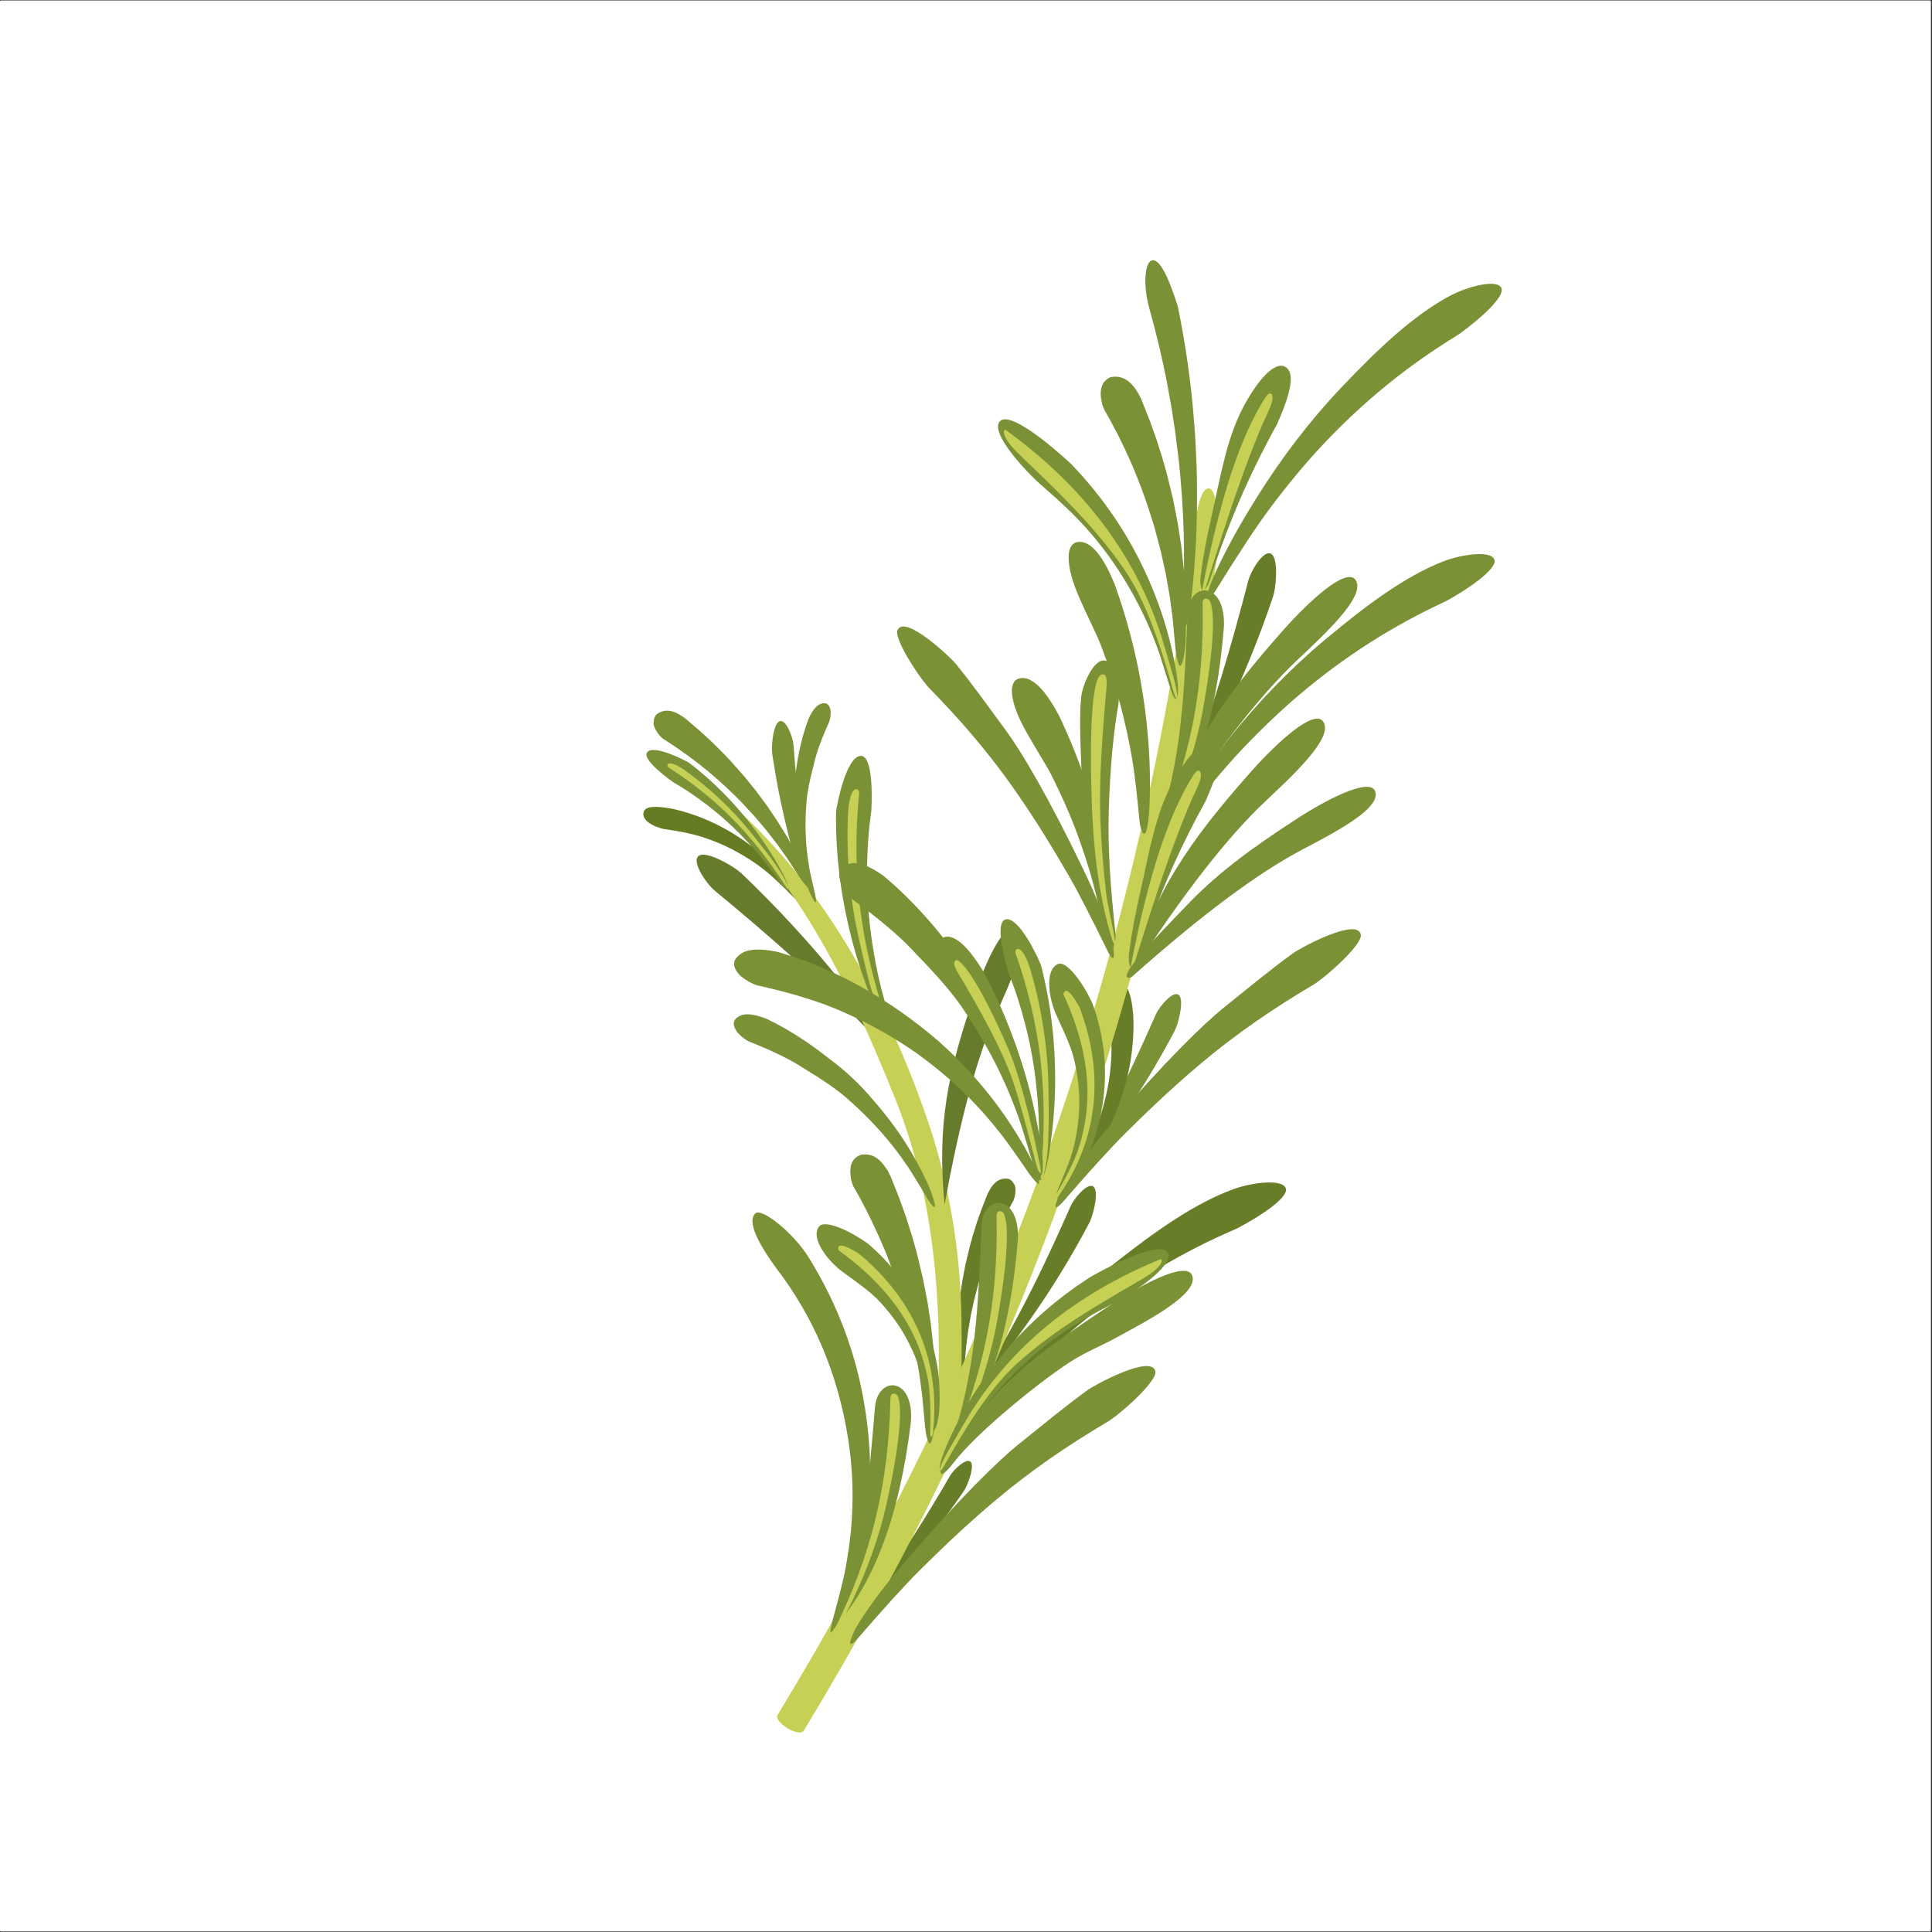 <?xml version="1.0" encoding="UTF-8" standalone="no"?>
<!-- Created with Inkscape (http://www.inkscape.org/) -->

<svg
   version="1.1"
   id="svg2"
   width="4005.333"
   height="4005.333"
   viewBox="0 0 4005.333 4005.333"
   sodipodi:docname="romero.eps"
   xmlns:inkscape="http://www.inkscape.org/namespaces/inkscape"
   xmlns:sodipodi="http://sodipodi.sourceforge.net/DTD/sodipodi-0.dtd"
   xmlns="http://www.w3.org/2000/svg"
   xmlns:svg="http://www.w3.org/2000/svg">
  <rect x="0" y="0" width="4005.333" height="4005.333" fill="#333333" stroke="none"/>
  <defs
     id="defs6" />
  <sodipodi:namedview
     id="namedview4"
     pagecolor="#ffffff"
     bordercolor="#000000"
     borderopacity="0.25"
     inkscape:showpageshadow="2"
     inkscape:pageopacity="0.0"
     inkscape:pagecheckerboard="0"
     inkscape:deskcolor="#d1d1d1" />
  <g
     id="g8"
     inkscape:groupmode="layer"
     inkscape:label="ink_ext_XXXXXX"
     transform="matrix(1.333,0,0,-1.333,0,4005.333)">
    <g
       id="g10"
       transform="scale(0.1)">
      <path
         d="m 15.43,30040 c -4.102,0 -8.008,-1.6 -10.898,-4.5 C 1.641,30032.6 0,30028.7 0,30024.6 V 24.57 C 0,16.051 6.91,9.18 15.43,9.18 L 30015.4,9.141 c 4.1,0 8,1.641 10.9,4.531 2.9,2.891 4.6,6.801 4.6,10.898 l -0.1,30000.03 c 0,8.5 -6.9,15.4 -15.4,15.4 z"
         style="fill:#ffffff;fill-opacity:1;fill-rule:nonzero;stroke:none"
         id="path12" />
      <path
         d="m 14992.1,6861.25 21.2,36.52 c 55.4,104.85 146.7,359.89 78.5,417.85 -67.4,57.27 -257.3,-119.14 -317.5,-222.85 -356,-613.28 -736.4,-1227.46 -1186.5,-1821.17 -43.9,-58.01 -47.3,-93.2 -29.3,-92.46 1.9,-8.52 39.2,12.93 104.5,72.81 116.3,106.84 260.3,264.65 438.9,465.78 322.6,363.4 619.2,744.77 890.2,1143.52 z"
         style="fill:#677d27;fill-opacity:1;fill-rule:nonzero;stroke:none"
         id="path14" />
      <path
         d="m 15366.1,11491.7 16,32 c 72.6,141.3 169.1,205.3 289.3,192.3 38.2,-4.7 74,-36.2 107.5,-94.6 15.4,-32.5 18.4,-83.8 9.1,-153.9 -5.7,-36.6 -15.1,-68.3 -28.2,-95.1 -137.2,-244.9 -249.5,-475.2 -336.9,-691 -83.4,-209.2 -151.1,-404.6 -203,-585.9 l -68.6,-263 -51.2,-236.21 -41.5,-238.71 -31.5,-243.67 -28.3,-319.26 -8.7,-71.21 c -8.4,-46.21 -17.6,-80.78 -27.5,-103.71 -31.3,-43.17 -56,42.77 -74.1,257.77 l -5.5,233.63 4.8,249.07 18,284.37 25.9,244.38 37.1,248.15 47.5,246.9 66.8,281 c 27.6,107.3 66.2,236.6 115.8,388.1 l 63.7,179.4 85.9,219.8 c 12.1,30.2 17.9,43.3 17.6,39.4"
         style="fill:#677d27;fill-opacity:1;fill-rule:nonzero;stroke:none"
         id="path16" />
      <path
         d="m 19800.7,20773.4 15.2,58.4 c 35.7,165.9 63,552.4 -53.3,605.9 -114.9,52.9 -308.4,-263.4 -351.3,-429.6 -253.4,-982.2 -540.2,-1975 -930.7,-2966.7 -38.2,-96.8 -29.2,-146.6 -4.7,-138.6 5.9,-11 49,32.9 115.8,140.6 119,192.1 256.3,465.1 424.6,811 304,625.2 565.1,1265 784.4,1919 z"
         style="fill:#677d27;fill-opacity:1;fill-rule:nonzero;stroke:none"
         id="path18" />
      <path
         d="m 22467.9,20687.9 44.6,22.3 c 320.5,178.1 753.2,475.2 732.1,621 -23.3,160.7 -497.1,104.6 -815,-21.4 -583.3,-231.3 -1173.9,-669.8 -1815.9,-1205.9 -553.3,-462 -1048.3,-978.2 -1495.8,-1537.2 -231,-288.6 -470.9,-607.7 -701.1,-969.8 -201.7,-317.2 -271.1,-489.6 -224.3,-507.3 29.4,15.2 74.5,53.5 128,121 418.2,527.3 747.9,921.6 993.4,1179.8 310.4,326.6 614.4,616 912.9,867.7 687.5,579.6 1433.8,1057.1 2241.1,1429.8 z"
         style="fill:#7a9136;fill-opacity:1;fill-rule:nonzero;stroke:none"
         id="path20" />
      <path
         d="m 18268.5,14013.3 20.7,47.1 c 52.9,134.6 128.9,456 38.4,517 -89.5,60.3 -295.6,-179.3 -354.5,-313.1 -348,-791.5 -725.5,-1587.3 -1190.1,-2367.8 -45.4,-76.3 -44.6,-119.3 -23,-116 3.5,-10.1 45.8,20.9 116.7,102.4 126.5,145.3 279.4,356 468.5,623.9 341.6,484.2 649,986.6 923.3,1506.5 z"
         style="fill:#7a9136;fill-opacity:1;fill-rule:nonzero;stroke:none"
         id="path22" />
      <path
         d="m 17625.5,14257.1 v 0 l -5.4,53.1 c -22.9,225.8 -67.8,428.5 -189,421 -201.3,-12.4 -192.7,-394.3 -187.9,-428.8 32.8,-238.7 49.6,-462.8 41.2,-673.9 -7.6,-193.1 -32.1,-391.8 -77.8,-595.5 -52.8,-235.2 -120,-437.4 -193.5,-609.5 -65.8,-153.5 -175.6,-360.6 -329,-622.3 -16.3,-27.9 -23.3,-56.4 -26.2,-82.5 44.9,-30.2 179.4,122.6 404,457.9 112.8,168.4 226.2,388.7 330.1,664.8 178.7,474.7 253.4,947.8 233.5,1415.7 z"
         style="fill:#677d27;fill-opacity:1;fill-rule:nonzero;stroke:none"
         id="path24" />
      <path
         d="m 11530.4,16465.4 -50.4,41.6 c -146.2,111.2 -513,315.4 -618.8,225.9 -104.6,-88.6 116.9,-423.5 260.2,-541.8 847.3,-699.4 1689.8,-1436.3 2483.3,-2274.5 77.5,-81.9 130.5,-95.9 133.9,-68.2 13.5,0.7 -9.8,63.2 -84.8,178.1 -133.9,204.9 -338.6,464.8 -600.8,788.7 -473.8,585.2 -981.7,1135 -1522.6,1650.2 z"
         style="fill:#677b2d;fill-opacity:1;fill-rule:nonzero;stroke:none"
         id="path26" />
      <path
         d="m 12009.7,18326 -3.6,47.1 c -4.6,132.7 27.7,434.1 124.7,459.2 95.8,24.9 201.1,-245.4 211.2,-379.2 59.6,-791.4 143.4,-1595.6 307.3,-2413.1 16,-79.9 2.2,-116.9 -15.6,-107.5 -6,-7.6 -33.2,32.2 -69.7,124.3 -65.1,164.4 -133.2,393.6 -215,683.2 -147.9,523.4 -260.6,1052.2 -339.3,1586 z"
         style="fill:#7a9136;fill-opacity:1;fill-rule:nonzero;stroke:none"
         id="path28" />
      <path
         d="m 10459.8,17468.9 h 0.1 l -46.7,7.7 c -198.6,32.9 -382.5,41.7 -404.2,-63.8 -36.15,-175.1 292.6,-256.5 323.2,-260.5 211.9,-27.4 407.6,-65.1 586.3,-121.3 163.4,-51.5 327.8,-118.6 491.5,-205.1 189,-99.8 346.4,-204.3 476.6,-307.3 116.1,-91.9 267.7,-234 456,-426.1 20.1,-20.5 42.8,-33 64.5,-41.6 36.3,31.4 -63.2,182 -297.9,452.1 -117.9,135.7 -280.1,283.9 -492.2,437 -364.7,263.3 -752.1,437.2 -1157.2,528.9 h 0.1 z"
         style="fill:#667c22;fill-opacity:1;fill-rule:nonzero;stroke:none"
         id="path30" />
      <path
         d="m 16942.7,11030.9 20.7,47.2 c 52.9,134.5 128.9,456 38.4,516.9 -89.5,60.2 -295.6,-179.3 -354.5,-313.2 -348,-791.4 -725.5,-1587.19 -1190.1,-2367.7 -45.4,-76.29 -44.7,-119.37 -23,-116.05 3.5,-10.04 45.8,21.01 116.7,102.46 126.5,145.23 279.5,355.97 468.5,623.94 341.6,484.15 649,986.55 923.3,1506.45 z"
         style="fill:#677d27;fill-opacity:1;fill-rule:nonzero;stroke:none"
         id="path32" />
      <path
         d="m 18939.5,21474.5 v 0 c -1012.2,-7152 -3097,-12831.41 -6439.1,-18343.56 -68.1,-112.15 -474.3,134.14 -406.3,246.29 3308.5,5456.64 5434.1,10981.07 6437.2,18068.77 18.4,129.9 72.6,1010.3 267.5,1007 131.1,-2.3 147,-526.4 128.7,-656.3 z"
         style="fill:#c6d055;fill-opacity:1;fill-rule:nonzero;stroke:none"
         id="path34" />
      <path
         d="m 10833.6,18027.7 513.4,-461.4 c 1282.8,-1130.4 2322.7,-2758.1 3066.1,-4902 338,-974.5 526,-2032 540.7,-3156.33 24.8,-1906.13 -139.6,-2577.66 -415.7,-2014.1 171.9,2091.72 2.6,3915.83 -603.1,5435.43 -899.2,2256.1 -1722.7,3649.1 -2971.8,4728.1 -439.7,379.9 -363.8,448.1 -129.6,370.3 z"
         style="fill:#c6d055;fill-opacity:1;fill-rule:nonzero;stroke:none"
         id="path36" />
      <path
         d="m 13002.5,17394.8 3.5,49.5 c 10.9,99.7 158.4,840.2 379.8,847.4 221.4,7.2 166.4,-854.9 164,-871.1 -42.5,-291 -61.5,-583.5 -65.8,-876.3 -3.5,-239.6 5.8,-480.6 28,-723 24.5,-267.4 63.9,-533.7 115.3,-799.7 39,-201.4 108.1,-476.3 210.5,-824 12.2,-41.6 23.1,-94.5 24.1,-158.7 0.8,-43 -13.7,-54.2 -36.4,-35.6 -17.4,14.3 -38.5,36.3 -60,69.2 -61.4,93.9 -111.6,197.3 -157.6,306.9 -151.6,361 -278.1,730.7 -373.8,1111.5 -161.1,640.8 -238.4,1275.4 -231.6,1903.9 z"
         style="fill:#7a9136;fill-opacity:1;fill-rule:nonzero;stroke:none"
         id="path38" />
      <path
         d="m 13187.8,17382.9 v 0 l 3.4,48.3 c 29.2,423.9 180.2,378.2 169.7,271 -116.5,-1196.4 5.4,-2297.6 442.5,-3573.3 72.3,-210.8 -1.3,-164.4 -128.3,153 -127,317.5 -243.1,843 -314.2,1152.8 -143.1,623.5 -200.8,1272.8 -173.1,1948.2 z"
         style="fill:#c6d055;fill-opacity:1;fill-rule:nonzero;stroke:none"
         id="path40" />
      <path
         d="m 15592.2,14503.1 c 240,537.6 402.5,1005.7 219,1115.1 -183.5,109.4 -472.1,-508.8 -644.5,-1007.6 -425.5,-1231.3 -597.3,-2051.2 -475.9,-3297.4 251.2,1381.6 518.2,2331.2 810.3,2985.6 z"
         style="fill:#677b2d;fill-opacity:1;fill-rule:nonzero;stroke:none"
         id="path42" />
      <path
         d="m 16474.1,18910 v -0.1 l -24.4,45.3 c -226.3,419.7 -438.3,594.5 -609.5,537 -171.2,-57.5 -121.8,-386.1 98.6,-785.9 173.5,-315 329.2,-545.2 416.6,-719.9 153.2,-306.3 279.6,-590.5 378.3,-853.3 106.2,-283 194.6,-556.5 266.5,-820.2 58.2,-213.8 121.1,-509.7 195.9,-886.5 10.4,-52.4 25.8,-107.3 53.7,-159.2 57.3,-106.6 95.9,29.6 74.3,398.3 -28.2,480.8 -96.8,896.3 -172.2,1250.2 -144.4,677.5 -367.6,1342.8 -677.8,1994.3 v -0.1 z"
         style="fill:#7a9136;fill-opacity:1;fill-rule:nonzero;stroke:none"
         id="path44" />
      <path
         d="m 20366.7,19962.7 v 0 c 483.7,457.3 856.4,875.5 712.3,1069.3 -144.1,193.8 -713.6,-326.4 -1110,-772.6 -978.2,-1100.9 -1513.3,-1882.5 -1927,-3236.3 861.6,1333.6 1552.1,2209.2 2140.9,2765.8 z"
         style="fill:#7a9136;fill-opacity:1;fill-rule:nonzero;stroke:none"
         id="path46" />
      <path
         d="m 13771.9,16400.1 -42.1,33.7 c -222.8,156.7 -395.9,216.8 -519.3,180.1 -155.6,-34.9 -195.5,-144.3 -119.8,-328 60.3,-108 123.1,-188.6 188.4,-241.8 443.2,-325 770.4,-607.5 981.7,-847.4 313.2,-319.7 546.8,-591.4 700.6,-815.3 265.3,-389.5 485,-777.5 659.3,-1163.9 71.5,-158.7 137,-320.3 196.5,-484.7 40.7,-97.4 130.5,-387.5 269.5,-870.5 41.4,-113.5 67.7,-168.7 79.1,-165.6 35.4,-31.4 40.5,91.5 15.5,368.6 -30.4,223.4 -82.5,473.4 -156.5,750.2 -119,452.6 -297.8,916.5 -536.5,1392 -183.9,385.8 -410.2,744 -679,1074.6 -326.1,435 -671.9,807.7 -1037.4,1118 z"
         style="fill:#7a9136;fill-opacity:1;fill-rule:nonzero;stroke:none"
         id="path48" />
      <path
         d="m 12123.6,15234.7 -52.5,13.6 c -269,52.4 -453.8,39 -554.7,-40.1 -131.8,-90.3 -132.4,-202.6 -1.9,-337.2 92.6,-73.5 178.5,-122.5 257.6,-147.2 554,-122.5 1004.6,-262.7 1351.8,-420.7 392.8,-171.8 767.1,-381.5 1122.8,-629.2 363.6,-261.7 679,-536.8 946.2,-825.3 118.8,-126.9 232.4,-258.9 340.7,-396 86.1,-104.7 245.5,-327.2 478,-667.4 76.6,-102.3 124.5,-153.3 143.8,-152.8 21.5,57.1 -25.1,199 -139.8,425.8 -97.9,190.2 -229.2,405.2 -393.7,645 -294.4,422.2 -635.7,805.6 -1023.9,1150.2 -773.4,663.5 -1598.2,1123.9 -2474.4,1381.3 z"
         style="fill:#7a9136;fill-opacity:1;fill-rule:nonzero;stroke:none"
         id="path50" />
      <path
         d="m 18324.6,25248.9 -8.9,38.2 c -127.8,412.2 -270.3,727.3 -391.1,712.8 -120.7,-14.5 -151.6,-379.2 -51.2,-741.4 117.9,-424.7 207.9,-806.2 272.7,-1143.7 l 70.5,-384.9 60,-391.3 56.3,-452 c 39.7,-368.7 64.8,-738.9 76.2,-1110.3 5,-163.8 6,-349.7 5.7,-557.5 -0.1,-37.7 -7.1,-262.7 -15.9,-675.4 -2.6,-124.8 4.3,-201.5 11.9,-230 44.9,-77.7 96.1,163.9 148.4,725.3 48.3,518.2 63.5,1038.5 55.9,1560.6 -2.3,156.4 -11.3,400 -31.6,730.7 l -35.7,432.2 -4.1,37.7 c -48.6,487.1 -121.7,970.1 -219.1,1449 z"
         style="fill:#7a9136;fill-opacity:1;fill-rule:nonzero;stroke:none"
         id="path52" />
      <path
         d="m 17736.8,23863.4 -23.2,46.3 c -108,201 -242,293.6 -402.1,277.5 -50.6,0.3 -101.1,-31.7 -151.5,-96 -37.7,-66.6 -49.5,-148.1 -35.6,-244.5 l 17,-85.5 c 9.3,-31.4 21.6,-62.1 36.8,-92.2 43.9,-73.4 112.1,-198.9 204.5,-376.6 96.6,-193.4 175.5,-362.7 236.9,-508.1 73.8,-171.7 150.7,-373.8 230.7,-606.4 l 104.4,-331.4 100.3,-379.7 75.2,-341.1 61.1,-344.8 46.6,-351.9 42.5,-461.3 11.2,-89.1 c 4.1,-40.2 16.1,-89.8 36,-148.9 17.6,-49.3 36.9,-48 58.2,3.8 29.6,106.6 47.4,224.8 53.6,354.5 l 6.8,337.6 -8.1,360 -27.4,410.8 -38.5,353 -54.9,358.4 -69.8,356.5 -11.6,52.2 -86.2,353.6 -72.5,256.3 -96.8,304 -92.8,259 c -106.1,272.4 -156.4,397 -150.8,374"
         style="fill:#7a9136;fill-opacity:1;fill-rule:nonzero;stroke:none"
         id="path54" />
      <path
         d="m 22651.1,24824.1 42.1,27.5 c 299.7,215.2 697.9,562.5 659.8,705.8 -42,158 -509.1,46.9 -812.3,-116 -556.4,-298.9 -1095.9,-805.9 -1675.5,-1416.3 -499.5,-526.1 -934.5,-1099.7 -1316.9,-1710.4 -197.5,-315.4 -400.3,-662.2 -588.5,-1051 -164.8,-340.5 -214.2,-520.8 -165.3,-533.1 27.7,18.5 68.3,62.1 113.9,135.7 356.9,575.8 640.7,1008.2 856.2,1294.9 272.5,362.6 542.8,687.1 812,973.4 620,659.3 1310.7,1223.2 2074.5,1689.5 z"
         style="fill:#7a9136;fill-opacity:1;fill-rule:nonzero;stroke:none"
         id="path56" />
      <path
         d="m 17339.9,20949.6 v 0 l -20.4,49.1 c -189.3,455.5 -389.4,657.6 -571.6,616.1 -182.2,-41.4 -165.5,-384.8 19.8,-819.3 145.9,-342.3 282.2,-595.3 354.1,-784.3 125.9,-331.2 226.5,-636.9 300.7,-917.6 80,-302.4 142.6,-593.2 189.2,-872.1 37.7,-226.1 71.7,-537.3 109.6,-932.9 5.2,-55 15.3,-113.2 38.7,-169.5 47.9,-115.7 101.8,20.5 117.9,402.3 20.9,497.9 -6.6,932.8 -47.4,1304.8 -78.2,712.5 -238.9,1420.6 -490.6,2123.4 z"
         style="fill:#7a9136;fill-opacity:1;fill-rule:nonzero;stroke:none"
         id="path58" />
      <path
         d="m 20423,14730.6 42.7,27.4 c 240.1,166.1 726.5,614.7 698.7,754.3 -54.6,274.9 -945.4,-210.3 -1054.1,-289.4 -366.1,-266.4 -712.8,-554.6 -1064.7,-836.5 -327.5,-262.5 -936.4,-856.8 -1778.8,-1837.9 -279.7,-325.9 -484.8,-601 -627.9,-813.9 -91.9,-136.8 -151.5,-241.6 -181.1,-312.4 -49.2,-117.5 -53.3,-165.6 -15.1,-143.2 2.9,-4.9 39.8,19.6 97.1,85.8 398.8,460.4 716.6,812.9 959.3,1054 292.3,290.2 671.1,660.6 1165.7,1078.4 560.4,473.3 1153.5,876 1758.2,1233.4 z"
         style="fill:#7a9136;fill-opacity:1;fill-rule:nonzero;stroke:none"
         id="path60" />
      <path
         d="m 16990.5,14440.5 -23.8,50.8 c -107.6,229.4 -374.6,637 -522.3,559.4 -205.5,-108 -122.3,-555.8 -18.7,-783.9 118.4,-260.8 232.7,-489.9 284.2,-716.5 51.5,-226.7 75.4,-432.5 76,-617.4 0.7,-223.9 -22.7,-447.2 -74.8,-669.7 -25.8,-110.2 -58.9,-219.3 -98.9,-327.2 l -169,-412.8 c -12.5,-33.1 -17,-66.3 -12.3,-99.4 2.2,-15.2 19,-15 48.9,0.2 14.6,1.8 61.5,41.9 131.9,127.9 80.4,98.3 152.3,224.3 228.9,368.8 123.8,233.3 225.3,510 287.4,834.9 110.6,578.4 60.2,1140.9 -137.5,1684.9 z"
         style="fill:#7a9136;fill-opacity:1;fill-rule:nonzero;stroke:none"
         id="path62" />
      <path
         d="m 16799.1,14356.1 v -0.1 l -21.8,47.8 c -127.9,227.9 -207.7,288.5 -239.7,182.1 300.9,-650.7 413.9,-1245 364.3,-1785.6 -19.4,-211.4 -65.2,-429.7 -140.5,-654.6 -51.1,-152.9 -213.5,-479.3 -366.3,-720.2 -52.7,-83.1 -15.1,-95.5 13.6,-56.5 648.5,880.6 791,1911.4 390.4,2987.1 v -0.1 z"
         style="fill:#c6d055;fill-opacity:1;fill-rule:nonzero;stroke:none"
         id="path64" />
      <path
         d="m 16196.7,15009.7 -14.4,44.7 c -32.4,89.3 -333.9,737.4 -539.2,694.4 -205.3,-43 38.5,-823.6 44.3,-838.1 104.3,-258.1 187.4,-522.8 256.9,-791.1 57,-219.6 102.3,-443.4 136.3,-671.3 37.4,-251.4 60.8,-505.2 73.1,-761.4 9.3,-194 7.3,-462.2 -9,-805 -1.9,-41 0,-92.1 13.4,-151.4 9,-39.7 24.8,-46.7 41.5,-24.5 12.8,17.1 27.2,42 39.7,77 35.5,100.2 58.4,206.5 76.1,317.7 58.6,366 92.1,734.3 94.8,1106 4.6,625.4 -66.5,1226.5 -213.5,1803 z"
         style="fill:#7a9136;fill-opacity:1;fill-rule:nonzero;stroke:none"
         id="path66" />
      <path
         d="m 16028.8,14957.2 v 0 l -13.9,43.7 c -121.9,383.4 -250.5,307.5 -216.8,211.2 375.2,-1074.2 509.8,-2114.4 393.7,-3385.7 -19.3,-210 38,-150.9 83.7,169.5 45.7,320.4 34.7,829.8 30.7,1130.7 -8.1,605.5 -100.5,1215.7 -277.4,1830.6 z"
         style="fill:#c6d055;fill-opacity:1;fill-rule:nonzero;stroke:none"
         id="path68" />
      <path
         d="m 19862.5,23451.9 20,46.2 c 232.1,534.5 236,767.4 107.3,844 -128.7,76.7 -362.5,-96 -634.8,-590 -272.4,-493.9 -366.4,-1091.5 -502.6,-1690.7 -75,-329.9 -138.3,-643.5 -175.1,-942.6 -17.8,-145 -3.1,-229 27.1,-249.9 41.6,9.3 80.3,61.9 112,159.3 162.8,499.6 341.7,972.9 541.8,1418.2 157,349.2 325.3,684.2 504.3,1005.5 z"
         style="fill:#7a9136;fill-opacity:1;fill-rule:nonzero;stroke:none"
         id="path70" />
      <path
         d="m 19682.5,23871.4 c -385.6,-601.8 -700.8,-1543 -974.6,-2942.3 -20.9,-106.5 23.2,-72.1 41.1,-18.5 103.4,309.5 561.3,1863.7 986.8,2760.5 113.8,239.8 24.8,317.4 -46,208 z"
         style="fill:#c6d055;fill-opacity:1;fill-rule:nonzero;stroke:none"
         id="path72" />
      <path
         d="m 16663.8,22826.3 -39.6,36.6 c -260.3,240.9 -928.5,808.7 -1077.6,628.8 -149.1,-179.9 402.8,-777.1 664.2,-1003.3 261.4,-226.2 512.5,-457.2 735,-714.5 186.6,-215.9 358,-445 510.2,-689.7 175.7,-282.4 314.3,-552.8 422.7,-807.2 56.7,-133 109.6,-268.3 157,-406.4 l 182.6,-581.1 c 30.4,-73.3 51.4,-111.1 63.1,-113.6 67.8,33.9 50.9,295.1 -59,781.8 -86.7,383.5 -214.5,755.4 -376,1117.1 -289.5,648.2 -683.9,1231.9 -1182.6,1751.5 z"
         style="fill:#7a9136;fill-opacity:1;fill-rule:nonzero;stroke:none"
         id="path74" />
      <path
         d="m 15638.9,23363.2 -2,-0.5 c -57.5,0.7 -24,-152.7 201.5,-369.3 586.6,-563.2 1173.3,-1116.7 1635.4,-1784.2 306.4,-442.6 534.2,-1043.1 781.7,-1933.4 43.6,-157 95.3,-105.1 -10.5,259.2 -45.7,157.5 -145.6,500.2 -182.9,617.2 -403.2,1262.1 -1210.9,2332.5 -2423.2,3211 z"
         style="fill:#c6d055;fill-opacity:1;fill-rule:nonzero;stroke:none"
         id="path76" />
      <path
         d="m 17393.4,19087.6 v -0.1 l 4.8,50.2 c 36.9,390.8 -70.4,621.6 -225.7,638 -155.2,16.4 -328.9,-348.3 -354.7,-550.9 -31,-243.5 -19.8,-648.7 3.8,-1211.2 13.4,-321 48.9,-639.6 87.2,-957.4 37,-307.4 104.6,-735.7 238.9,-1277.4 69.5,-280.3 134.7,-408.1 171.2,-394.7 23.2,8.5 38.7,59.4 28,155.9 -76.4,691 -120,1325.2 -102.4,1904.1 20.5,675.9 74,1223.6 148.9,1643.5 v -0.1 z"
         style="fill:#7a9136;fill-opacity:1;fill-rule:nonzero;stroke:none"
         id="path78" />
      <path
         d="m 17140.2,19558.4 -13,-5 c -121.2,-37 -187.3,-678.4 -149.1,-1923.3 27.3,-888.1 128.1,-1572.1 314.6,-2182.7 37.7,-123.4 54.8,-76.5 41.3,12.4 -24.7,162.2 -110.9,523.9 -133.6,719.8 -45,390.1 -74.5,776.8 -87.6,1160 -19.6,571.6 27.4,1238.3 95.1,2004 17.2,194.3 -21.3,222.9 -67.7,214.8 z"
         style="fill:#c6d055;fill-opacity:1;fill-rule:nonzero;stroke:none"
         id="path80" />
      <path
         d="m 15299.8,14928.8 -25.4,40.9 c -220.4,354.2 -460.9,601.7 -638.5,477.3 -177.7,-124.3 25.2,-516.3 180.5,-743.9 155.5,-227.5 292.4,-432.4 402.2,-621.1 76.1,-130.8 157.8,-279.5 243.1,-447.2 l 136.8,-286.5 c 86.9,-191.3 166.6,-386 238.2,-584.5 49.2,-136.5 86.6,-249.3 114.1,-337.7 37.4,-120.5 76.1,-253.6 115,-399.6 l 28.6,-89.8 24.9,-65.9 c 15.3,-36 28.9,-60.3 38.8,-74.6 30,-43.5 50.2,-28.6 57.8,46.8 7,70.3 4,150.4 -7.5,239.5 -51.3,397.2 -128.7,776.3 -229.3,1137.6 -32.9,118.2 -60,209.8 -80.8,275.1 l -89.5,269.8 -99.4,269.6 c -122.5,313.4 -259,611.5 -409.6,894.2 z"
         style="fill:#7a9136;fill-opacity:1;fill-rule:nonzero;stroke:none"
         id="path82" />
      <path
         d="m 14861.1,15109.2 h 0.1 v -0.1 l -8,-9.4 c -25.6,-30.5 -18.1,-74.5 50.8,-190.4 317.1,-533.3 589.4,-1020.8 779.8,-1487.1 171.7,-420.8 393.3,-1356.9 449,-1541.6 10.8,-35.8 85.1,-177.9 39.8,50.6 -63.6,321.3 -267.9,1278.4 -483.8,1785.1 -439.3,1030.8 -755.6,1450.1 -827.7,1392.9 h 0.1 z"
         style="fill:#c6d055;fill-opacity:1;fill-rule:nonzero;stroke:none"
         id="path84" />
      <path
         d="m 19035.9,20325.5 v -0.1 c 14.5,693 -544.4,678.4 -566.1,186 -51.1,-1156.8 -75.4,-2301.8 -496.8,-3442 589.6,695.6 943.2,1767.3 1060.9,3214.9 z"
         style="fill:#7a9136;fill-opacity:1;fill-rule:nonzero;stroke:none"
         id="path86" />
      <path
         d="m 18703.5,20641.8 c 28.1,-1316 -201.7,-2433.4 -708.1,-3571.6 -24.8,-55.8 11.2,-46.3 20.1,-30.4 43.1,77.5 123.9,215.2 251.3,518.7 171.6,409 346.4,906.9 453.4,1516.8 160.2,913.5 181.9,1480.8 88.6,1637.4 -8.6,14.4 -106.9,71.2 -104.8,-56.1 z"
         style="fill:#c6d055;fill-opacity:1;fill-rule:nonzero;stroke:none"
         id="path88" />
      <path
         d="m 14454.3,19342.8 -32.9,36 c -181.7,213.5 -522.1,750.2 -461.8,872.9 118.8,241.6 825.4,-429.1 906.7,-529.4 273.8,-337.8 524.3,-691 781,-1039.8 239,-324.6 657,-1026.8 1195.9,-2145.7 179,-371.6 301.2,-677.7 381.3,-910.7 51.5,-149.6 80.9,-261.7 90.9,-334.7 16.5,-121.2 8.4,-166.8 -21.5,-136.6 -3.9,-3.8 -32,28 -68.9,103.6 -256.1,526 -463.8,931.8 -629.4,1215.5 -199.4,341.7 -459.2,779.2 -814.9,1289.3 -403,577.9 -853.7,1098.4 -1326.4,1579.6 z"
         style="fill:#7a9136;fill-opacity:1;fill-rule:nonzero;stroke:none"
         id="path90" />
      <path
         d="m 19863.6,17759.5 v -0.1 c 483.7,457.4 856.4,875.6 712.3,1069.4 -144.1,193.8 -713.6,-326.5 -1110,-772.5 -978.2,-1101 -1513.3,-1882.6 -1927,-3236.4 861.6,1333.6 1552.1,2209.2 2140.9,2765.8 z"
         style="fill:#7a9136;fill-opacity:1;fill-rule:nonzero;stroke:none"
         id="path92" />
      <path
         d="m 18749.1,17586.1 20.1,46.2 c 232.1,534.6 236,767.4 107.2,844.1 -128.7,76.6 -362.4,-96.1 -634.8,-590 -272.3,-493.9 -366.3,-1091.6 -502.5,-1690.7 -75,-329.9 -138.3,-643.6 -175.1,-942.6 -17.8,-145.1 -3.1,-229 27.1,-249.9 41.6,9.2 80.3,61.9 112,159.3 162.8,499.5 341.7,972.9 541.8,1418.1 157,349.2 325.3,684.2 504.2,1005.5 z"
         style="fill:#7a9136;fill-opacity:1;fill-rule:nonzero;stroke:none"
         id="path94" />
      <path
         d="m 18569.2,18005.6 c -385.6,-601.7 -700.8,-1543 -974.7,-2942.2 -20.8,-106.5 23.3,-72.1 41.2,-18.6 103.3,309.5 561.3,1863.7 986.8,2760.5 113.8,239.9 24.8,317.4 -46.1,208.1 z"
         style="fill:#c6d055;fill-opacity:1;fill-rule:nonzero;stroke:none"
         id="path96" />
      <path
         d="m 19201.4,10925.2 45.5,21.2 c 327.3,170.4 770.8,457.5 753.5,604.8 -19.1,162.3 -497.2,118.8 -820.5,0.7 -593.2,-216.8 -1199.3,-641.9 -1859.9,-1163.7 -569.2,-449.65 -1081.3,-955.54 -1546.8,-1505.74 -240.2,-284.06 -490.3,-598.55 -731.8,-956.56 -211.6,-313.6 -286.1,-485.16 -239.5,-504.26 30,14.49 76.4,51.8 132.1,118.2 435.1,519.18 777.5,906.84 1031.6,1159.96 321.2,320.12 635,602.97 942.1,848.05 707.5,564.45 1471.4,1024.35 2293.7,1377.35 z"
         style="fill:#677d27;fill-opacity:1;fill-rule:nonzero;stroke:none"
         id="path98" />
      <path
         d="m 13842.1,11768.2 -23.1,46.2 c -10.4,29.1 -49.3,84.1 -116.7,164.9 -27.8,28.7 -57,51.9 -87.4,69.8 -55.3,36.1 -126.9,50 -214.9,41.8 -138.2,-43.7 -195,-156.9 -170.2,-339.5 7.9,-61.4 22.6,-113.9 44.1,-157.5 169,-292.6 327.6,-613.7 475.8,-963.2 40.9,-94.3 100.7,-251.4 179.4,-471.6 l 26.6,-76.4 104.4,-331.41 100.3,-379.69 75.2,-341.09 61,-344.81 46.7,-351.95 42.5,-461.21 12.9,-102.85 c 9.3,-55.74 22.7,-105.67 40.2,-149.77 16,-33.79 33.4,-27.69 52.3,18.36 25.5,80.51 43.3,198.67 53.6,354.53 l 6.8,337.58 -8.1,359.92 -27.4,410.86 -38.5,353.05 -54.9,358.32 -69.8,356.56 -97.8,405.8 -72.6,256.3 -96.7,304 -92.8,259 c -41.6,107.2 -83.3,212.9 -125.1,317.2 -19.7,48.1 -28.2,67 -25.8,56.8"
         style="fill:#7a9136;fill-opacity:1;fill-rule:nonzero;stroke:none"
         id="path100" />
      <path
         d="m 13506.1,10699.2 -45.5,32.5 c -206.3,147.2 -639,371.4 -729.7,231.3 -126.1,-194.9 166.2,-544.3 368.3,-692.3 231.2,-169.1 443.2,-312.65 599.2,-484.88 156.1,-172.3 277.9,-339.92 369.1,-500.7 110.5,-194.81 199.6,-400.82 263.4,-620.24 31.6,-108.75 56.2,-220.04 74.3,-333.67 l 55.3,-442.62 c 5.4,-35 17.7,-66.13 38.1,-92.61 9.3,-12.19 23.9,-3.83 42.5,24.18 11.8,8.63 33,66.6 52.1,176.09 21.9,125.04 22.7,270.16 18.6,433.67 -6.6,264.03 -53.9,555 -159.2,868.56 -187.4,558.2 -507.2,1023.62 -946.5,1400.72 z"
         style="fill:#7a9136;fill-opacity:1;fill-rule:nonzero;stroke:none"
         id="path102" />
      <path
         d="m 13380.8,10531.7 h 0.1 l -42.5,30.9 c -223.2,135.8 -322.6,149.6 -298.2,41.1 581.4,-419.4 971.5,-881.86 1193.5,-1377.22 86.8,-193.75 153.9,-406.44 198.7,-639.33 30.4,-158.32 49,-522.42 34.1,-807.27 -5.1,-98.32 33.7,-90.62 39.6,-42.58 133,1085.4 -248.5,2053.64 -1125.3,2794.4 h 0.1 z"
         style="fill:#c6d055;fill-opacity:1;fill-rule:nonzero;stroke:none"
         id="path104" />
      <path
         d="m 15831.8,10798.6 v 0 c 14.5,692.9 -544.4,678.3 -566.1,186 -51.1,-1156.87 -75.4,-2301.83 -496.8,-3442.06 589.6,695.62 943.2,1767.26 1060.9,3214.96 z"
         style="fill:#7a9136;fill-opacity:1;fill-rule:nonzero;stroke:none"
         id="path106" />
      <path
         d="m 15499.4,11115 c 28.1,-1316.09 -201.7,-2433.44 -708.1,-3571.68 -24.8,-55.74 11.2,-46.29 20.1,-30.31 43.1,77.42 123.9,215.19 251.3,518.59 171.6,409.06 346.4,906.92 453.4,1516.84 160.2,913.46 181.9,1480.86 88.5,1637.46 -8.5,14.3 -106.7,71.1 -104.7,-56.1 z"
         style="fill:#c6d055;fill-opacity:1;fill-rule:nonzero;stroke:none"
         id="path108" />
      <path
         d="m 17577.4,9361.6 v -0.04 0.04 -0.04 c 584.7,318.17 1052,626.99 962.4,851.24 -89.7,224.3 -773.5,-132.8 -1270.9,-462.45 -1227.5,-813.71 -1829.2,-1254.88 -2575.9,-2457.54 -113.3,-182.46 -74.4,-271.01 138.5,6.45 393.9,513.12 1438.9,1333.04 1828.3,1577.22 249.6,156.57 438.2,224.3 695.4,364.26 z"
         style="fill:#7a9136;fill-opacity:1;fill-rule:nonzero;stroke:none"
         id="path110" />
      <path
         d="m 20464,16945.6 v 0 c 558.2,295.6 1004.9,583.5 922.3,797.3 -82.7,213.7 -735.3,-117.7 -1210.7,-425.2 -728.6,-471.1 -1269.7,-872.9 -1748,-1381.1 -292,-310.3 -1155.1,-1162 -834,-1089.7 1125.7,1001 1978.9,1626.7 2658.4,1986.5 z"
         style="fill:#7a9136;fill-opacity:1;fill-rule:nonzero;stroke:none"
         id="path112" />
      <path
         d="m 16970.4,10194.9 45.3,25.3 c 297.7,165.9 1050.3,544.3 1148.7,342.5 98.3,-201.9 -552.4,-634.11 -847.8,-785.94 -295.3,-151.84 -582.2,-310.51 -848.3,-500.24 -223.2,-159.18 -435.2,-334.22 -632.8,-528.08 -228.1,-223.75 -418.9,-444.69 -577.8,-657.62 -83.1,-111.33 -163.3,-225.59 -238.9,-343.79 l -302.3,-500.98 c -45,-61.56 -73.3,-92.14 -84.7,-91.75 -55.6,47.03 19.5,287.03 232.5,716.4 168,338.4 371.7,656.53 604.6,957.58 417.4,539.42 918,994.84 1501.5,1366.62 z"
         style="fill:#7a9136;fill-opacity:1;fill-rule:nonzero;stroke:none"
         id="path114" />
      <path
         d="m 18049,10463.6 1.7,-0.9 c 54,-12.3 -12.1,-148 -271.8,-299 -675.5,-392.72 -1348.8,-776.2 -1931.7,-1294.56 -386.5,-343.55 -735.4,-852.46 -1168.5,-1627.5 -76.4,-136.64 -112.8,-76.48 68.6,239.65 78.4,136.68 249.4,433.91 310.9,534.65 662.7,1086.76 1659.7,1902.65 2990.8,2447.66 z"
         style="fill:#c6d055;fill-opacity:1;fill-rule:nonzero;stroke:none"
         id="path116" />
      <path
         d="m 11938.5,14194.2 -36.4,16.2 c -188.5,70.6 -323.5,81.3 -404.9,32.1 -104.7,-53.9 -112.9,-139.6 -24.5,-256.9 63.2,-66 123.1,-111.9 179.7,-137.8 377.4,-149.8 664,-290.9 859.8,-423 283.5,-170.3 501.1,-321.1 652.8,-452.5 262.3,-229.1 491.6,-465.6 688.2,-709.5 80.7,-100.2 157.7,-203.5 230.8,-310 47.2,-62 165.4,-252.8 354.8,-572.2 50.8,-73.4 79.9,-108 87.5,-103.7 31.1,-15.9 11.9,72.9 -57.7,266.5 -63.3,154 -147.2,323.1 -251.6,507.2 -169.3,301.5 -383.6,600 -642.8,895.5 -203.4,241.6 -432,455.5 -685.8,641.9 -314.1,250.3 -630.8,452.4 -949.9,606.2 z"
         style="fill:#7a9136;fill-opacity:1;fill-rule:nonzero;stroke:none"
         id="path118" />
      <path
         d="m 10735.9,18169.6 -29.2,19.8 c -60.4,37.8 -538.3,281.4 -639.8,161.1 -101.39,-120.3 403.6,-469 413.8,-474.8 180.9,-104.4 352.4,-222.4 517.6,-348.9 135.2,-103.5 265.5,-214.7 390.9,-333.7 138.4,-131.3 269.6,-270.5 395.3,-416.3 95.2,-110.3 218.1,-269.8 367,-479.9 17.8,-25.1 42.5,-54.4 77.9,-83.3 23.7,-19.4 36.2,-16.2 35.8,4.7 -0.2,16 -3.3,37.4 -12.1,63.8 -25.4,75.7 -61,149.1 -101.9,223 -134.6,243.5 -285.1,476.7 -455.4,697.6 -286.5,371.8 -606.4,694.1 -959.9,966.9 z"
         style="fill:#7a9136;fill-opacity:1;fill-rule:nonzero;stroke:none"
         id="path120" />
      <path
         d="m 10660.9,18061 h 0.1 l -28.5,19.4 c -249.3,170.2 -290.2,65.9 -225.8,24.6 718.5,-461.5 1279,-1014 1798.2,-1819.1 85.8,-133.1 92.3,-71.6 -28.8,138.9 -121.2,210.5 -363.2,506.5 -504.8,682.5 -284.7,354.1 -621.5,672 -1010.4,953.7 h 0.1 z"
         style="fill:#c6d055;fill-opacity:1;fill-rule:nonzero;stroke:none"
         id="path122" />
      <path
         d="m 12570.2,18855.7 10.9,26.9 c 63,132.2 128.3,206 195.8,221.3 82.2,24.7 129.7,-16 142.6,-122.1 0.3,-66.5 -7.9,-120.9 -24.5,-163 -122,-269.2 -200.9,-487.8 -236.6,-655.9 -62.5,-232.5 -100.3,-421.4 -113.4,-566.9 -21.6,-252.4 -22.3,-492.2 -2.1,-719.2 8.4,-93.3 20.2,-186.3 35.7,-279 6.6,-56.4 41,-216 103.2,-479 10.5,-64.1 12.7,-97 6.6,-98.5 -8.3,-24 -43.1,32.2 -104.4,168.7 -44.7,112.7 -86.1,243.6 -124.5,392.8 -63.6,243.5 -102.1,508 -115.6,793.8 -15.5,229.3 -3.9,456.8 34.9,682.6 38.1,289.9 101.9,555.7 191.4,797.5 z"
         style="fill:#7a9136;fill-opacity:1;fill-rule:nonzero;stroke:none"
         id="path124" />
      <path
         d="m 10643.2,18883.9 -32.9,23.4 c -147.1,101.8 -277,114.3 -389.6,37.5 -35.5,-24.8 -54.3,-75.2 -56.6,-151 1.8,-40.5 26.1,-93.1 72.6,-157.8 25,-33.3 51.2,-59.9 78.5,-79.6 266.3,-170.6 500.2,-340 701.6,-508.1 193.9,-163.7 364.8,-321.9 512.6,-474.7 l 207.8,-225 176.2,-207.6 167.9,-215.3 160.6,-225.5 197.6,-302.3 46.5,-66.1 c 32.9,-41.5 60.3,-71 82.4,-88.6 53.9,-26.3 32.9,72.3 -63.2,295.6 l -118.5,235.1 -137,245.1 -168.8,273.1 -155.3,229.2 -168.7,226.9 -178.2,220.2 -215.5,243.9 -143.5,150.1 -177.6,174.2 -158.5,144.6 c -82.7,71.5 -150,129.1 -202,172.9 -33.7,28 -46.5,37.9 -38.4,29.8"
         style="fill:#7a9136;fill-opacity:1;fill-rule:nonzero;stroke:none"
         id="path126" />
      <path
         d="m 12073.8,10323.1 -25.6,35.6 c -354.3,490.9 -397.8,727.2 -299.8,817.7 98.1,90.6 592.6,-303.1 829.7,-686.4 442.9,-716.29 747.2,-1503.83 879.5,-2375.43 99.5,-655.23 103.9,-1283.12 -1.3,-1875.78 -152.7,-860 -341.1,-1385.86 -533.7,-1583.36 -5.1,1.84 -7.3,11.72 -6.7,29.69 l 21,114.53 12.4,49.69 c 110.9,400.86 175.5,668.67 200.1,802.34 37.3,202.03 67.5,404.65 86.3,608.79 41.1,448.12 32.5,919.33 -45.1,1411.29 -159.6,1012.34 -537.5,1895.19 -1116.8,2651.34 z"
         style="fill:#7a9136;fill-opacity:1;fill-rule:nonzero;stroke:none"
         id="path128" />
      <path
         d="m 17227.9,7936.64 42.7,27.42 c 240.1,166.06 726.5,614.65 698.7,754.3 -54.6,274.92 -945.4,-210.27 -1054.1,-289.38 -366.1,-266.4 -712.8,-554.6 -1064.6,-836.56 -327.5,-262.46 -936.5,-856.8 -1778.8,-1837.89 -279.8,-325.86 -484.9,-601.01 -627.9,-813.91 -92,-136.71 -151.6,-241.56 -181.2,-312.34 -49.1,-117.5 -53.3,-165.58 -15.1,-143.2 3,-4.85 39.8,19.61 97.2,85.82 398.7,460.35 716.5,812.93 959.3,1053.94 292.2,290.24 671,660.71 1165.7,1078.48 560.4,473.24 1153.4,875.98 1758.1,1233.32 z"
         style="fill:#7a9136;fill-opacity:1;fill-rule:nonzero;stroke:none"
         id="path130" />
      <path
         d="m 14167.7,7948.67 c 43.2,694.26 -517.8,702.74 -560,209.96 -99.1,-1157.89 -170.8,-2304.96 -640.5,-3430.86 619.9,673.13 1018.9,1733.05 1196.8,3179.77 z"
         style="fill:#7a9136;fill-opacity:1;fill-rule:nonzero;stroke:none"
         id="path132" />
      <path
         d="m 13847.5,8279.69 c -26.3,-1320.78 -303,-2431.68 -857.9,-3552.07 -27.1,-54.85 9.3,-46.88 18.9,-31.21 46.5,75.86 133.2,210.62 273.4,509.61 189.1,403.04 385,895.03 517.5,1502.18 198.4,909.34 243.7,1477.35 156.6,1638.25 -8,14.68 -104.2,75.7 -107.4,-51.92 z"
         style="fill:#c6d055;fill-opacity:1;fill-rule:nonzero;stroke:none"
         id="path134" />
    </g>
  </g>
</svg>
